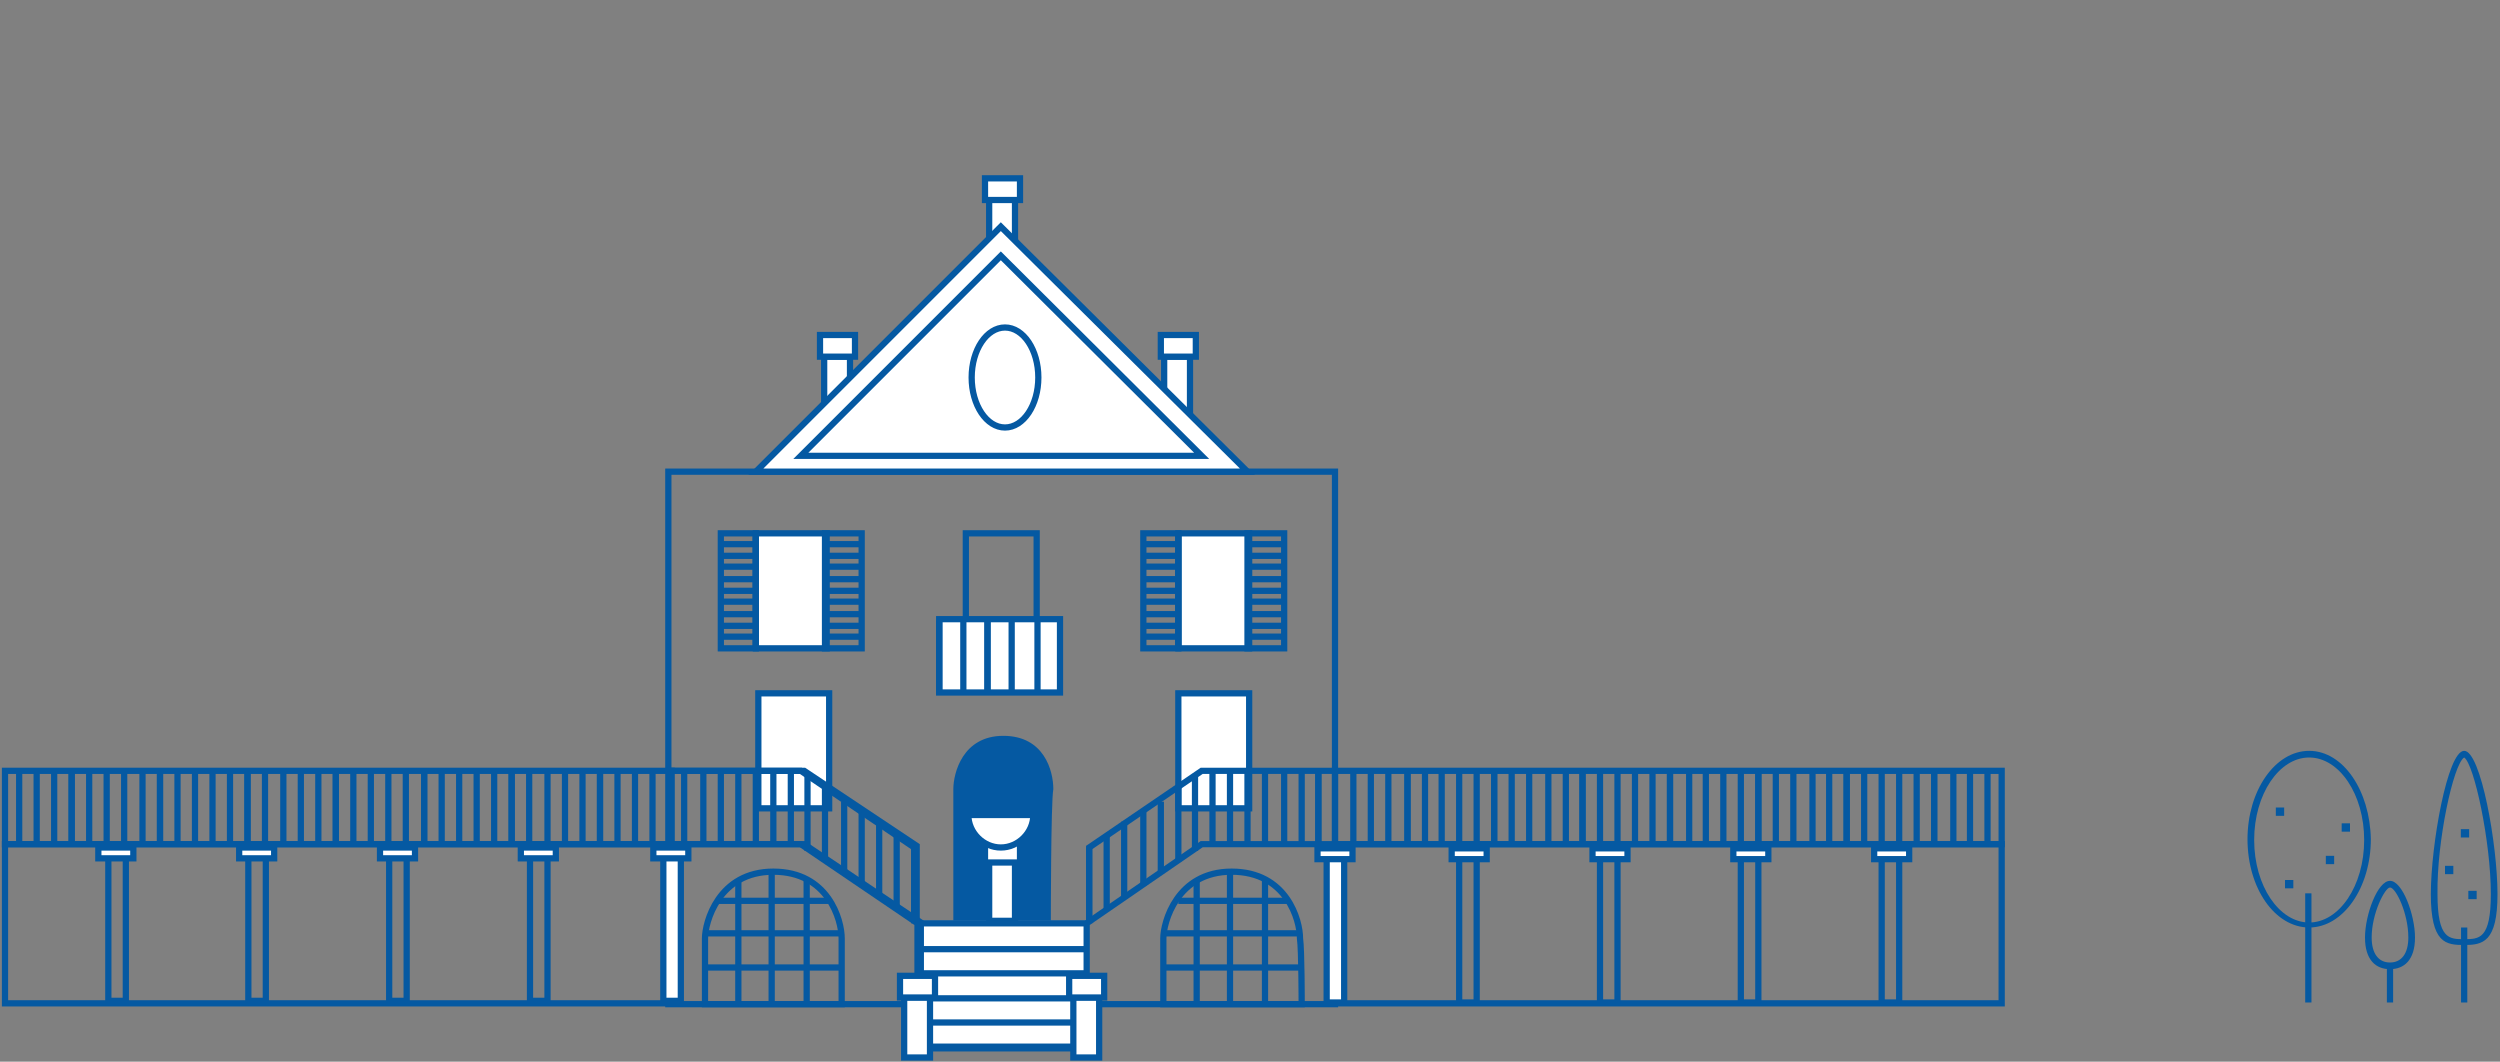 <?xml version="1.0" encoding="utf-8"?>
<!-- Generator: Adobe Illustrator 21.0.0, SVG Export Plug-In . SVG Version: 6.00 Build 0)  -->
<svg version="1.1" id="Layer_1" xmlns="http://www.w3.org/2000/svg" xmlns:xlink="http://www.w3.org/1999/xlink" x="0px" y="0px"
	 viewBox="0 0 300 127.4" style="enable-background:new 0 0 300 127.4;" xml:space="preserve">
<rect x="0" y="0" width="300" height="127.4" fill="#808080" stroke="none"/>
<style type="text/css">
	.st0{fill:#0559A2;}
	.st1{fill:none;stroke:#0559A2;stroke-width:0.75;stroke-miterlimit:10;}
	.st2{fill:#FFFFFF;stroke:#0559A2;stroke-width:0.75;stroke-miterlimit:10;}
	.st3{fill:#FFFFFF;}
</style>
<g>
	<path class="st0" d="M126.1,110.8h-11.7c0,0,0-13.5,0-16.1c0-1.9,1.1-6.4,6-6.4s6,4.2,6,6.4C126.1,96.2,126.1,110.8,126.1,110.8z"
		/>
	<rect x="80.2" y="56.6" class="st1" width="80" height="63.9"/>
	<rect x="160.2" y="92.5" class="st1" width="80" height="8.8"/>
	<rect x="160.2" y="101.3" class="st1" width="80" height="19.1"/>
	<g>
		<rect x="139.7" y="42.8" class="st2" width="3.1" height="7.2"/>
		<rect x="139.3" y="40.2" class="st2" width="4.2" height="2.6"/>
	</g>
	<g>
		<rect x="98.9" y="42.8" class="st2" width="3.1" height="7.2"/>
		<rect x="98.4" y="40.2" class="st2" width="4.2" height="2.6"/>
	</g>
	<g>
		<rect x="118.7" y="23.9" class="st2" width="3.1" height="7.2"/>
		<rect x="118.2" y="21.4" class="st2" width="4.2" height="2.6"/>
	</g>
	<polygon class="st2" points="90.7,56.6 120.1,27.2 149.7,56.6 	"/>
	<polygon class="st1" points="96.1,54.7 120.1,30.7 144.2,54.7 	"/>
	<rect x="110.1" y="110.5" class="st3" width="20.3" height="15.1"/>
	<line class="st1" x1="110" y1="110.8" x2="130.4" y2="110.8"/>
	<line class="st1" x1="110" y1="113.9" x2="130.4" y2="113.9"/>
	<line class="st1" x1="110" y1="116.8" x2="130.4" y2="116.8"/>
	<line class="st1" x1="110" y1="119.8" x2="130.4" y2="119.8"/>
	<line class="st1" x1="110" y1="122.7" x2="130.4" y2="122.7"/>
	<polyline class="st1" points="160.2,101.3 144.2,101.3 130.4,110.8 130.4,125.8 110,125.8 	"/>
	<rect x="141.4" y="83.2" class="st2" width="8.5" height="13.8"/>
	<rect x="91" y="83.2" class="st2" width="8.5" height="13.8"/>
	<polyline class="st1" points="160.2,92.5 144.2,92.5 130.7,101.7 130.7,110.8 	"/>
	<line class="st1" x1="132.8" y1="100.4" x2="132.8" y2="109.1"/>
	<line class="st1" x1="130.7" y1="101.7" x2="130.7" y2="110.5"/>
	<line class="st1" x1="134.9" y1="98.6" x2="134.9" y2="107.6"/>
	<line class="st1" x1="137.2" y1="97.3" x2="137.2" y2="106.3"/>
	<line class="st1" x1="139.3" y1="96.2" x2="139.3" y2="104.7"/>
	<line class="st1" x1="141.4" y1="94.4" x2="141.4" y2="103.4"/>
	<line class="st1" x1="143.4" y1="93.1" x2="143.4" y2="102.1"/>
	<line class="st1" x1="145.5" y1="92.5" x2="145.5" y2="101.5"/>
	<line class="st1" x1="147.6" y1="92.5" x2="147.6" y2="101.5"/>
	<g>
		<path class="st1" d="M156.2,120.5h-16.6c0,0,0-5.5,0-7.9c0-1.9,1.6-8,8.2-8c6.6,0,8.2,5.8,8.2,8
			C156.2,114,156.2,120.5,156.2,120.5z"/>
		<line class="st1" x1="143.6" y1="105.7" x2="143.6" y2="120.5"/>
		<line class="st1" x1="156.2" y1="112" x2="139.6" y2="112"/>
		<line class="st1" x1="154.7" y1="108.1" x2="141.4" y2="108.1"/>
		<line class="st1" x1="156.2" y1="116.1" x2="139.6" y2="116.1"/>
		<line class="st1" x1="147.6" y1="104.6" x2="147.6" y2="120.5"/>
		<line class="st1" x1="151.8" y1="105.7" x2="151.8" y2="120.5"/>
	</g>
	<line class="st1" x1="149.7" y1="92.5" x2="149.7" y2="101.5"/>
	<line class="st1" x1="151.8" y1="92.5" x2="151.8" y2="101.5"/>
	<line class="st1" x1="154.1" y1="92.5" x2="154.1" y2="101.5"/>
	<line class="st1" x1="156.2" y1="92.5" x2="156.2" y2="101.5"/>
	<line class="st1" x1="158.2" y1="92.5" x2="158.2" y2="101.5"/>
	<line class="st1" x1="158.2" y1="92.5" x2="158.2" y2="101.5"/>
	<line class="st1" x1="162.4" y1="92.5" x2="162.4" y2="101.5"/>
	<line class="st1" x1="164.5" y1="92.5" x2="164.5" y2="101.5"/>
	<line class="st1" x1="166.6" y1="92.5" x2="166.6" y2="101.5"/>
	<line class="st1" x1="168.9" y1="92.5" x2="168.9" y2="101.5"/>
	<line class="st1" x1="168.9" y1="92.5" x2="168.9" y2="101.5"/>
	<line class="st1" x1="171" y1="92.5" x2="171" y2="101.5"/>
	<line class="st1" x1="173" y1="92.5" x2="173" y2="101.5"/>
	<line class="st1" x1="175.1" y1="92.5" x2="175.1" y2="101.5"/>
	<line class="st1" x1="177.2" y1="92.5" x2="177.2" y2="101.5"/>
	<line class="st1" x1="179.3" y1="92.5" x2="179.3" y2="101.5"/>
	<line class="st1" x1="179.3" y1="92.5" x2="179.3" y2="101.5"/>
	<line class="st1" x1="181.4" y1="92.5" x2="181.4" y2="101.5"/>
	<line class="st1" x1="183.5" y1="92.5" x2="183.5" y2="101.5"/>
	<line class="st1" x1="185.8" y1="92.5" x2="185.8" y2="101.5"/>
	<line class="st1" x1="187.9" y1="92.5" x2="187.9" y2="101.5"/>
	<line class="st1" x1="189.9" y1="92.5" x2="189.9" y2="101.5"/>
	<line class="st1" x1="189.9" y1="92.5" x2="189.9" y2="101.5"/>
	<line class="st1" x1="192" y1="92.5" x2="192" y2="101.5"/>
	<line class="st1" x1="194.1" y1="92.5" x2="194.1" y2="101.5"/>
	<line class="st1" x1="196.2" y1="92.5" x2="196.2" y2="101.5"/>
	<line class="st1" x1="198.3" y1="92.5" x2="198.3" y2="101.5"/>
	<line class="st1" x1="200.4" y1="92.5" x2="200.4" y2="101.5"/>
	<line class="st1" x1="200.4" y1="92.5" x2="200.4" y2="101.5"/>
	<line class="st1" x1="202.7" y1="92.5" x2="202.7" y2="101.5"/>
	<line class="st1" x1="204.7" y1="92.5" x2="204.7" y2="101.5"/>
	<line class="st1" x1="206.8" y1="92.5" x2="206.8" y2="101.5"/>
	<line class="st1" x1="208.9" y1="92.5" x2="208.9" y2="101.5"/>
	<line class="st1" x1="211" y1="92.5" x2="211" y2="101.5"/>
	<line class="st1" x1="211" y1="92.5" x2="211" y2="101.5"/>
	<line class="st1" x1="213.1" y1="92.5" x2="213.1" y2="101.5"/>
	<line class="st1" x1="215.2" y1="92.5" x2="215.2" y2="101.5"/>
	<line class="st1" x1="217.5" y1="92.5" x2="217.5" y2="101.5"/>
	<line class="st1" x1="219.5" y1="92.5" x2="219.5" y2="101.5"/>
	<line class="st1" x1="221.6" y1="92.5" x2="221.6" y2="101.5"/>
	<line class="st1" x1="221.6" y1="92.5" x2="221.6" y2="101.5"/>
	<line class="st1" x1="223.7" y1="92.5" x2="223.7" y2="101.5"/>
	<line class="st1" x1="225.8" y1="92.5" x2="225.8" y2="101.5"/>
	<line class="st1" x1="227.9" y1="92.5" x2="227.9" y2="101.5"/>
	<line class="st1" x1="230" y1="92.5" x2="230" y2="101.5"/>
	<line class="st1" x1="232.1" y1="92.5" x2="232.1" y2="101.5"/>
	<line class="st1" x1="232.1" y1="92.5" x2="232.1" y2="101.5"/>
	<line class="st1" x1="234.4" y1="92.5" x2="234.4" y2="101.5"/>
	<line class="st1" x1="236.4" y1="92.5" x2="236.4" y2="101.5"/>
	<line class="st1" x1="238.5" y1="92.5" x2="238.5" y2="101.5"/>
	<g>
		<polyline class="st1" points="80.2,101.3 96.1,101.3 110.1,110.8 110.1,126.3 		"/>
		<polyline class="st1" points="80.2,92.5 96.1,92.5 109.7,101.7 109.7,110.8 		"/>
		<line class="st1" x1="107.6" y1="100.4" x2="107.6" y2="109.1"/>
		<line class="st1" x1="109.7" y1="101.7" x2="109.7" y2="110.5"/>
		<line class="st1" x1="105.5" y1="98.6" x2="105.5" y2="107.6"/>
		<line class="st1" x1="103.4" y1="97.3" x2="103.4" y2="106.3"/>
		<line class="st1" x1="101.3" y1="96.2" x2="101.3" y2="104.7"/>
		<line class="st1" x1="99" y1="94.4" x2="99" y2="103.4"/>
		<line class="st1" x1="96.9" y1="93.1" x2="96.9" y2="102.1"/>
		<line class="st1" x1="94.9" y1="92.5" x2="94.9" y2="101.5"/>
		<line class="st1" x1="92.8" y1="92.5" x2="92.8" y2="101.5"/>
		<line class="st1" x1="90.7" y1="92.5" x2="90.7" y2="101.5"/>
		<line class="st1" x1="88.6" y1="92.5" x2="88.6" y2="101.5"/>
		<line class="st1" x1="86.5" y1="92.5" x2="86.5" y2="101.5"/>
		<line class="st1" x1="84.4" y1="92.5" x2="84.4" y2="101.5"/>
		<line class="st1" x1="82.1" y1="92.5" x2="82.1" y2="101.5"/>
	</g>
	<rect x="0.6" y="92.5" class="st1" width="80" height="8.8"/>
	<rect x="0.6" y="101.3" class="st1" width="80" height="19.1"/>
	<polyline class="st1" points="80.5,101.3 96.5,101.3 110.5,110.7 110.5,125.6 130.7,125.6 	"/>
	<polyline class="st1" points="80.5,92.5 96.5,92.5 110,101.5 110,110.7 	"/>
	<line class="st1" x1="78.3" y1="92.5" x2="78.3" y2="101.5"/>
	<line class="st1" x1="76.2" y1="92.5" x2="76.2" y2="101.5"/>
	<line class="st1" x1="74.1" y1="92.5" x2="74.1" y2="101.5"/>
	<line class="st1" x1="72" y1="92.5" x2="72" y2="101.5"/>
	<line class="st1" x1="72" y1="92.5" x2="72" y2="101.5"/>
	<line class="st1" x1="69.9" y1="92.5" x2="69.9" y2="101.5"/>
	<line class="st1" x1="67.8" y1="92.5" x2="67.8" y2="101.5"/>
	<line class="st1" x1="65.7" y1="92.5" x2="65.7" y2="101.5"/>
	<line class="st1" x1="63.5" y1="92.5" x2="63.5" y2="101.5"/>
	<line class="st1" x1="61.4" y1="92.5" x2="61.4" y2="101.5"/>
	<line class="st1" x1="61.4" y1="92.5" x2="61.4" y2="101.5"/>
	<line class="st1" x1="59.3" y1="92.5" x2="59.3" y2="101.5"/>
	<line class="st1" x1="57.2" y1="92.5" x2="57.2" y2="101.5"/>
	<line class="st1" x1="55.1" y1="92.5" x2="55.1" y2="101.5"/>
	<line class="st1" x1="53" y1="92.5" x2="53" y2="101.5"/>
	<line class="st1" x1="50.9" y1="92.5" x2="50.9" y2="101.5"/>
	<line class="st1" x1="50.9" y1="92.5" x2="50.9" y2="101.5"/>
	<line class="st1" x1="48.7" y1="92.5" x2="48.7" y2="101.5"/>
	<line class="st1" x1="46.6" y1="92.5" x2="46.6" y2="101.5"/>
	<line class="st1" x1="44.5" y1="92.5" x2="44.5" y2="101.5"/>
	<line class="st1" x1="42.4" y1="92.5" x2="42.4" y2="101.5"/>
	<line class="st1" x1="40.3" y1="92.5" x2="40.3" y2="101.5"/>
	<line class="st1" x1="40.3" y1="92.5" x2="40.3" y2="101.5"/>
	<line class="st1" x1="38.2" y1="92.5" x2="38.2" y2="101.5"/>
	<line class="st1" x1="36.1" y1="92.5" x2="36.1" y2="101.5"/>
	<line class="st1" x1="34" y1="92.5" x2="34" y2="101.5"/>
	<line class="st1" x1="31.8" y1="92.5" x2="31.8" y2="101.5"/>
	<line class="st1" x1="29.7" y1="92.5" x2="29.7" y2="101.5"/>
	<line class="st1" x1="29.7" y1="92.5" x2="29.7" y2="101.5"/>
	<line class="st1" x1="27.6" y1="92.5" x2="27.6" y2="101.5"/>
	<line class="st1" x1="25.5" y1="92.5" x2="25.5" y2="101.5"/>
	<line class="st1" x1="23.4" y1="92.5" x2="23.4" y2="101.5"/>
	<line class="st1" x1="21.3" y1="92.5" x2="21.3" y2="101.5"/>
	<line class="st1" x1="19.2" y1="92.5" x2="19.2" y2="101.5"/>
	<line class="st1" x1="19.2" y1="92.5" x2="19.2" y2="101.5"/>
	<line class="st1" x1="17.1" y1="92.5" x2="17.1" y2="101.5"/>
	<line class="st1" x1="14.9" y1="92.5" x2="14.9" y2="101.5"/>
	<line class="st1" x1="12.8" y1="92.5" x2="12.8" y2="101.5"/>
	<line class="st1" x1="10.7" y1="92.5" x2="10.7" y2="101.5"/>
	<line class="st1" x1="8.6" y1="92.5" x2="8.6" y2="101.5"/>
	<line class="st1" x1="8.6" y1="92.5" x2="8.6" y2="101.5"/>
	<line class="st1" x1="6.5" y1="92.5" x2="6.5" y2="101.5"/>
	<line class="st1" x1="4.4" y1="92.5" x2="4.4" y2="101.5"/>
	<line class="st1" x1="2.3" y1="92.5" x2="2.3" y2="101.5"/>
	<rect x="63.6" y="101.3" class="st1" width="2.1" height="18.8"/>
	<rect x="46.7" y="101.3" class="st1" width="2.1" height="18.8"/>
	<rect x="29.8" y="101.3" class="st1" width="2.1" height="18.8"/>
	<rect x="13" y="101.3" class="st1" width="2.1" height="18.8"/>
	<rect x="62.5" y="101.7" class="st2" width="4.2" height="1.3"/>
	<rect x="79.6" y="101.3" class="st2" width="2.1" height="18.8"/>
	<rect x="78.4" y="101.7" class="st2" width="4.2" height="1.3"/>
	<rect x="45.6" y="101.7" class="st2" width="4.2" height="1.3"/>
	<rect x="28.7" y="101.7" class="st2" width="4.2" height="1.3"/>
	<rect x="11.8" y="101.7" class="st2" width="4.2" height="1.3"/>
	<rect x="175.1" y="101.5" class="st1" width="2.1" height="18.8"/>
	<rect x="192" y="101.5" class="st1" width="2.1" height="18.8"/>
	<rect x="208.9" y="101.5" class="st1" width="2.1" height="18.8"/>
	<rect x="225.8" y="101.5" class="st1" width="2.1" height="18.8"/>
	<g>
		<rect x="128.8" y="119.7" class="st2" width="3.1" height="7.2"/>
		<rect x="128.3" y="117.1" class="st2" width="4.2" height="2.6"/>
	</g>
	<g>
		<rect x="118.7" y="103.3" class="st2" width="3.1" height="7.2"/>
		<rect x="118.2" y="100.9" class="st2" width="4.2" height="2.6"/>
	</g>
	<rect x="174.2" y="101.8" class="st2" width="4.2" height="1.3"/>
	<rect x="159.2" y="101.5" class="st2" width="2.1" height="18.8"/>
	<rect x="158.1" y="101.8" class="st2" width="4.2" height="1.3"/>
	<rect x="191.1" y="101.8" class="st2" width="4.2" height="1.3"/>
	<rect x="208" y="101.8" class="st2" width="4.2" height="1.3"/>
	<rect x="224.9" y="101.8" class="st2" width="4.2" height="1.3"/>
	<rect x="108.5" y="119.7" class="st2" width="3.1" height="7.2"/>
	<rect x="108" y="117.1" class="st2" width="4.2" height="2.6"/>
	<g>
		<path class="st1" d="M101,120.5H84.6c0,0,0-5.5,0-7.9c0-1.9,1.6-8,8.2-8s8.2,5.8,8.2,8C101,114,101,120.5,101,120.5z"/>
		<line class="st1" x1="88.6" y1="105.7" x2="88.6" y2="120.5"/>
		<line class="st1" x1="101" y1="112" x2="84.6" y2="112"/>
		<line class="st1" x1="99.7" y1="108.1" x2="86.2" y2="108.1"/>
		<line class="st1" x1="101" y1="116.1" x2="84.6" y2="116.1"/>
		<line class="st1" x1="92.6" y1="104.6" x2="92.6" y2="120.5"/>
		<line class="st1" x1="96.8" y1="105.7" x2="96.8" y2="120.5"/>
	</g>
	<rect x="141.4" y="64" class="st2" width="8.5" height="13.8"/>
	<line class="st1" x1="141.4" y1="64" x2="141.4" y2="77.8"/>
	<g>
		<polygon class="st1" points="149.7,77.8 154.1,77.8 154.1,64 149.7,64 149.7,65.5 		"/>
		<line class="st1" x1="154.1" y1="65.3" x2="149.7" y2="65.3"/>
		<line class="st1" x1="154.1" y1="66.7" x2="149.7" y2="66.7"/>
		<line class="st1" x1="154.1" y1="68" x2="149.7" y2="68"/>
		<line class="st1" x1="154.1" y1="69.5" x2="149.7" y2="69.5"/>
		<line class="st1" x1="154.1" y1="70.9" x2="149.7" y2="70.9"/>
		<line class="st1" x1="154.1" y1="72.2" x2="149.7" y2="72.2"/>
		<line class="st1" x1="154.1" y1="73.7" x2="149.7" y2="73.7"/>
		<line class="st1" x1="154.1" y1="75.1" x2="149.7" y2="75.1"/>
		<line class="st1" x1="154.1" y1="76.4" x2="149.7" y2="76.4"/>
	</g>
	<g>
		<polygon class="st1" points="137.2,77.8 141.4,77.8 141.4,64 137.2,64 137.2,65.5 		"/>
		<line class="st1" x1="141.4" y1="65.3" x2="137.2" y2="65.3"/>
		<line class="st1" x1="141.4" y1="66.7" x2="137.2" y2="66.7"/>
		<line class="st1" x1="141.4" y1="68" x2="137.2" y2="68"/>
		<line class="st1" x1="141.4" y1="69.5" x2="137.2" y2="69.5"/>
		<line class="st1" x1="141.4" y1="70.9" x2="137.2" y2="70.9"/>
		<line class="st1" x1="141.4" y1="72.2" x2="137.2" y2="72.2"/>
		<line class="st1" x1="141.4" y1="73.7" x2="137.2" y2="73.7"/>
		<line class="st1" x1="141.4" y1="75.1" x2="137.2" y2="75.1"/>
		<line class="st1" x1="141.4" y1="76.4" x2="137.2" y2="76.4"/>
	</g>
	<rect x="90.7" y="64" class="st2" width="8.5" height="13.8"/>
	<rect x="115.9" y="64" class="st1" width="8.5" height="18.2"/>
	<g>
		<rect x="112.7" y="74.3" class="st2" width="14.5" height="8.8"/>
		<line class="st1" x1="118.5" y1="74.5" x2="118.5" y2="83.3"/>
		<line class="st1" x1="118.5" y1="74.5" x2="118.5" y2="83.3"/>
		<line class="st1" x1="121.4" y1="74.5" x2="121.4" y2="83.3"/>
		<line class="st1" x1="124.5" y1="74.5" x2="124.5" y2="83.3"/>
		<line class="st1" x1="112.7" y1="74.5" x2="112.7" y2="83.3"/>
		<line class="st1" x1="112.7" y1="74.5" x2="112.7" y2="83.3"/>
		<line class="st1" x1="115.6" y1="74.5" x2="115.6" y2="83.3"/>
	</g>
	<line class="st1" x1="90.7" y1="64" x2="90.7" y2="77.8"/>
	<g>
		<polygon class="st1" points="99,77.8 103.4,77.8 103.4,64 99,64 99,65.5 		"/>
		<line class="st1" x1="103.4" y1="65.3" x2="99" y2="65.3"/>
		<line class="st1" x1="103.4" y1="66.7" x2="99" y2="66.7"/>
		<line class="st1" x1="103.4" y1="68" x2="99" y2="68"/>
		<line class="st1" x1="103.4" y1="69.5" x2="99" y2="69.5"/>
		<line class="st1" x1="103.4" y1="70.9" x2="99" y2="70.9"/>
		<line class="st1" x1="103.4" y1="72.2" x2="99" y2="72.2"/>
		<line class="st1" x1="103.4" y1="73.7" x2="99" y2="73.7"/>
		<line class="st1" x1="103.4" y1="75.1" x2="99" y2="75.1"/>
		<line class="st1" x1="103.4" y1="76.4" x2="99" y2="76.4"/>
	</g>
	<g>
		<polygon class="st1" points="86.5,77.8 90.7,77.8 90.7,64 86.5,64 86.5,65.5 		"/>
		<line class="st1" x1="90.7" y1="65.3" x2="86.5" y2="65.3"/>
		<line class="st1" x1="90.7" y1="66.7" x2="86.5" y2="66.7"/>
		<line class="st1" x1="90.7" y1="68" x2="86.5" y2="68"/>
		<line class="st1" x1="90.7" y1="69.5" x2="86.5" y2="69.5"/>
		<line class="st1" x1="90.7" y1="70.9" x2="86.5" y2="70.9"/>
		<line class="st1" x1="90.7" y1="72.2" x2="86.5" y2="72.2"/>
		<line class="st1" x1="90.7" y1="73.7" x2="86.5" y2="73.7"/>
		<line class="st1" x1="90.7" y1="75.1" x2="86.5" y2="75.1"/>
		<line class="st1" x1="90.7" y1="76.4" x2="86.5" y2="76.4"/>
	</g>
	<path class="st2" d="M124,97.8c0,2.1-1.8,3.9-3.9,3.9s-3.9-1.8-3.9-3.9C118.7,97.8,120.8,97.8,124,97.8z"/>
	<ellipse class="st1" cx="120.6" cy="45.3" rx="4" ry="6"/>
</g>
<rect x="296.2" y="106.9" class="st0" width="1" height="1"/>
<rect x="293.4" y="103.9" class="st0" width="1" height="1"/>
<rect x="295.3" y="99.5" class="st0" width="1" height="1"/>
<rect x="274.2" y="105.6" class="st0" width="1" height="1"/>
<rect x="281" y="98.8" class="st0" width="1" height="1"/>
<rect x="279.1" y="102.7" class="st0" width="1" height="1"/>
<rect x="273.1" y="96.9" class="st0" width="1" height="1"/>
<g>
	<path class="st0" d="M277.1,90.9c3.6,0,6.6,4.4,6.6,9.9c0,5.5-3,9.9-6.6,9.9c-3.6,0-6.6-4.4-6.6-9.9
		C270.5,95.3,273.5,90.9,277.1,90.9 M277.1,90.1c-4.1,0-7.4,4.8-7.4,10.6c0,5.9,3.3,10.6,7.4,10.6c4.1,0,7.4-4.8,7.4-10.6
		C284.4,94.9,281.2,90.1,277.1,90.1L277.1,90.1z"/>
</g>
<g>
	<path class="st0" d="M295.7,90.9c1.2,0.8,3.2,10.1,3.2,16.4c0,5.4-1.4,5.4-3.2,5.4c-1.8,0-3.2,0-3.2-5.4
		C292.4,101,294.4,91.7,295.7,90.9 M295.7,90.1c-2,0-4,11.3-4,17.2c0,5.9,1.8,6.1,4,6.1s4-0.3,4-6.1
		C299.7,101.4,297.7,90.1,295.7,90.1L295.7,90.1z"/>
</g>
<g>
	<path class="st0" d="M286.8,106.5c0.7,0,2.2,3.1,2.2,6c0,1.9-0.8,3-2.2,3s-2.2-1.1-2.2-3C284.6,109.6,286.2,106.5,286.8,106.5
		 M286.8,105.7c-1.5,0-3,4.1-3,6.8s1.3,3.8,3,3.8c1.7,0,3-1.1,3-3.8S288.3,105.7,286.8,105.7L286.8,105.7z"/>
</g>
<line class="st1" x1="277" y1="107.2" x2="277" y2="120.3"/>
<line class="st1" x1="295.7" y1="111.3" x2="295.7" y2="120.3"/>
<line class="st1" x1="286.8" y1="115.9" x2="286.8" y2="120.3"/>
</svg>
